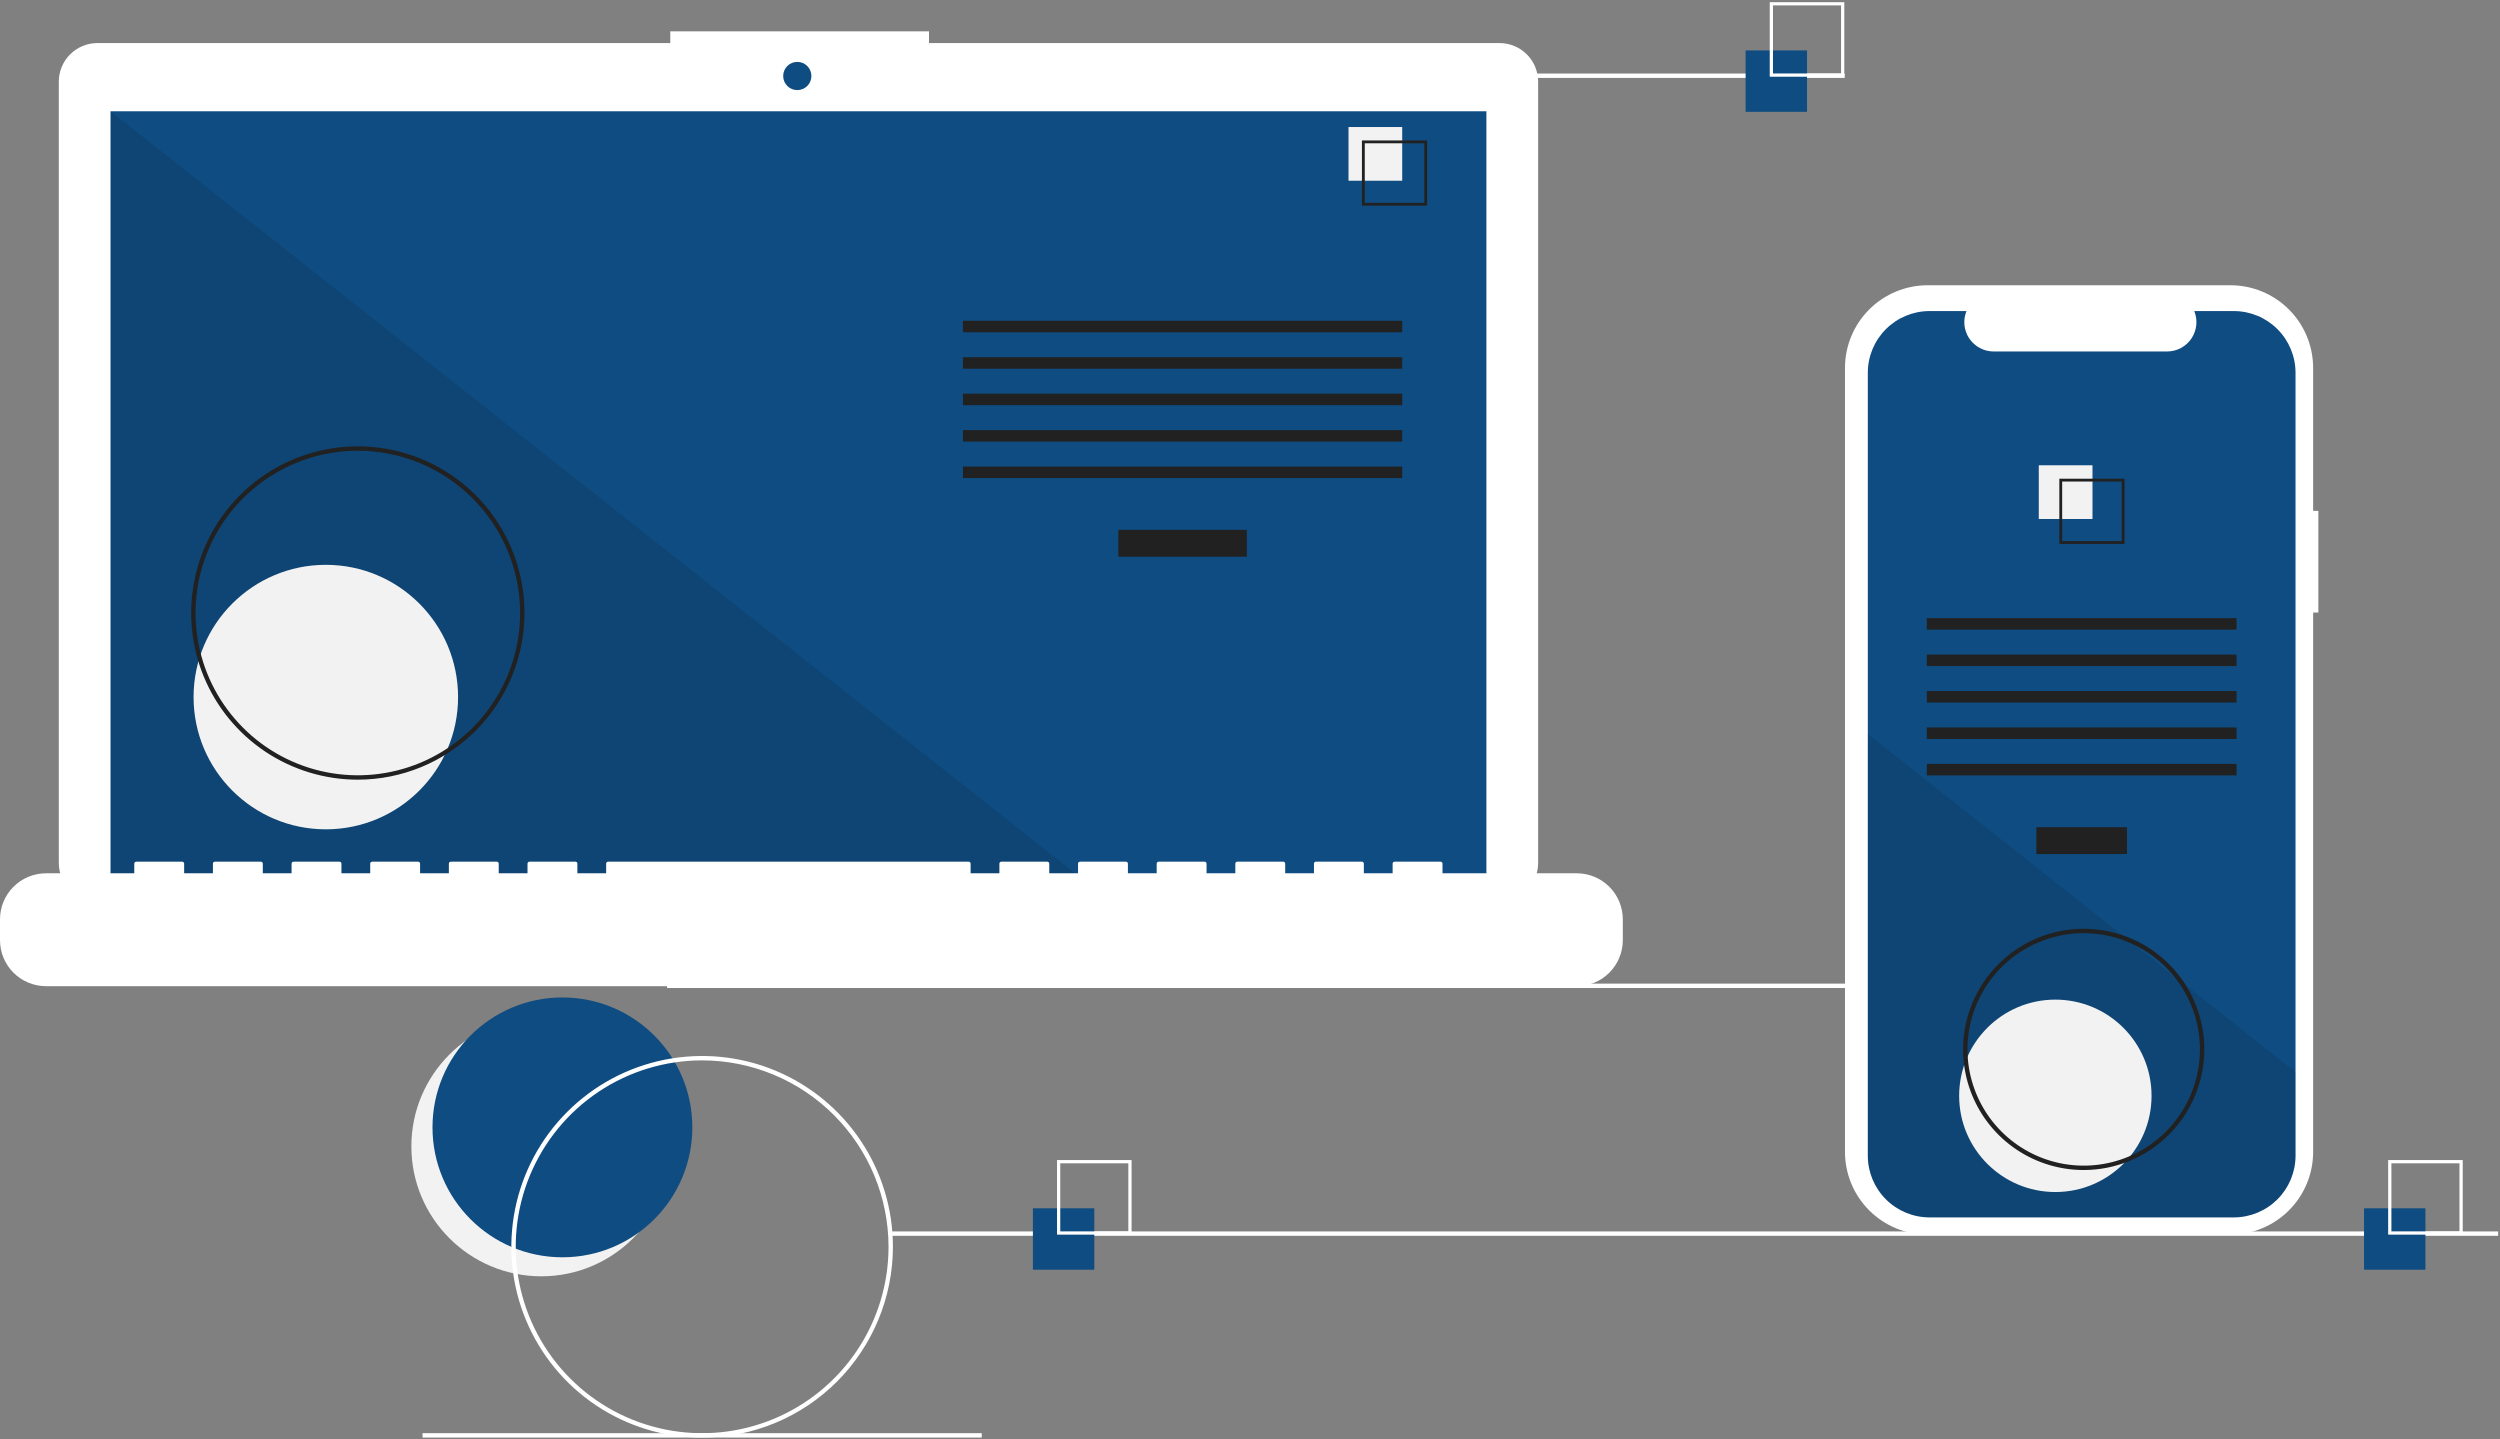 <svg width="945" height="544" viewBox="0 0 945 544" fill="none" xmlns="http://www.w3.org/2000/svg">
<rect x="0" y="0" width="945" height="544" fill="#808080" stroke="none"/>
<g clip-path="url(#clip0)">
<path d="M204.607 482.445C231.729 482.445 253.716 460.458 253.716 433.336C253.716 406.213 231.729 384.225 204.607 384.225C177.484 384.225 155.496 406.213 155.496 433.336C155.496 460.458 177.484 482.445 204.607 482.445Z" fill="#F2F2F2"/>
<path d="M212.592 475.258C239.714 475.258 261.701 453.271 261.701 426.148C261.701 399.026 239.714 377.039 212.592 377.039C185.47 377.039 163.483 399.026 163.483 426.148C163.483 453.271 185.47 475.258 212.592 475.258Z" fill="#0F4C81"/>
<path d="M859.759 371.81H252.142V373.468H859.759V371.81Z" fill="white"/>
<path d="M566.828 16.282H351.161V11.837H253.369V16.282H36.814C34.898 16.282 33.001 16.659 31.231 17.392C29.461 18.126 27.853 19.2 26.498 20.555C25.144 21.91 24.069 23.518 23.336 25.288C22.603 27.058 22.226 28.954 22.226 30.87V326.184C22.226 330.053 23.762 333.764 26.498 336.5C29.234 339.235 32.945 340.773 36.814 340.773H566.828C570.697 340.773 574.408 339.235 577.144 336.5C579.879 333.764 581.416 330.053 581.416 326.184V30.87C581.416 28.954 581.039 27.058 580.306 25.288C579.573 23.518 578.498 21.91 577.144 20.555C575.789 19.2 574.181 18.126 572.411 17.392C570.641 16.659 568.744 16.282 566.828 16.282Z" fill="white"/>
<path d="M561.858 42.063H41.784V335.438H561.858V42.063Z" fill="#0F4C81"/>
<path d="M301.376 34.062C304.322 34.062 306.71 31.674 306.71 28.728C306.71 25.782 304.322 23.394 301.376 23.394C298.43 23.394 296.042 25.782 296.042 28.728C296.042 31.674 298.43 34.062 301.376 34.062Z" fill="#0F4C81"/>
<path opacity="0.1" d="M413.126 335.439H41.784V42.063L413.126 335.439Z" fill="black"/>
<path d="M123.16 313.485C150.769 313.485 173.151 291.103 173.151 263.495C173.151 235.885 150.769 213.503 123.16 213.503C95.55 213.503 73.169 235.885 73.169 263.495C73.169 291.103 95.55 313.485 123.16 313.485Z" fill="#F2F2F2"/>
<path d="M471.305 200.283H422.724V210.433H471.305V200.283Z" fill="#212121"/>
<path d="M530.036 121.249H363.992V125.599H530.036V121.249Z" fill="#212121"/>
<path d="M530.036 135.025H363.992V139.376H530.036V135.025Z" fill="#212121"/>
<path d="M530.036 148.802H363.992V153.152H530.036V148.802Z" fill="#212121"/>
<path d="M530.036 162.578H363.992V166.929H530.036V162.578Z" fill="#212121"/>
<path d="M530.036 176.355H363.992V180.706H530.036V176.355Z" fill="#212121"/>
<path d="M530.036 48.015H509.734V68.317H530.036V48.015Z" fill="#F2F2F2"/>
<path d="M539.462 77.744H514.81V53.091H539.462V77.744ZM515.881 76.672H538.391V54.163H515.881V76.672Z" fill="#212121"/>
<path d="M596.019 330.105H545.263V326.447C545.263 326.353 545.244 326.258 545.208 326.171C545.171 326.083 545.118 326.002 545.051 325.935C544.983 325.868 544.904 325.814 544.816 325.778C544.728 325.741 544.633 325.723 544.538 325.723H527.136C527.041 325.723 526.947 325.741 526.858 325.778C526.77 325.814 526.691 325.868 526.624 325.935C526.556 326.002 526.503 326.083 526.466 326.171C526.43 326.258 526.411 326.353 526.411 326.447V330.105H515.535V326.447C515.535 326.353 515.516 326.258 515.479 326.171C515.443 326.083 515.39 326.002 515.323 325.935C515.255 325.868 515.175 325.814 515.087 325.778C514.999 325.741 514.905 325.723 514.809 325.723H497.407C497.312 325.723 497.218 325.741 497.13 325.778C497.042 325.814 496.962 325.868 496.895 325.935C496.828 326.002 496.774 326.083 496.738 326.171C496.701 326.258 496.683 326.353 496.683 326.447V330.105H485.806V326.447C485.806 326.353 485.787 326.258 485.751 326.171C485.715 326.083 485.661 326.002 485.594 325.935C485.527 325.868 485.446 325.814 485.359 325.778C485.271 325.741 485.176 325.723 485.081 325.723H467.679C467.584 325.723 467.49 325.741 467.402 325.778C467.314 325.814 467.234 325.868 467.166 325.935C467.099 326.002 467.045 326.083 467.009 326.171C466.973 326.258 466.954 326.353 466.954 326.447V330.105H456.078V326.447C456.078 326.353 456.059 326.258 456.023 326.171C455.986 326.083 455.933 326.002 455.865 325.935C455.798 325.868 455.718 325.814 455.63 325.778C455.542 325.741 455.448 325.723 455.352 325.723H437.951C437.856 325.723 437.761 325.741 437.673 325.778C437.586 325.814 437.505 325.868 437.438 325.935C437.371 326.002 437.317 326.083 437.28 326.171C437.244 326.258 437.226 326.353 437.226 326.447V330.105H426.349V326.447C426.349 326.353 426.331 326.258 426.294 326.171C426.258 326.083 426.204 326.002 426.137 325.935C426.07 325.868 425.989 325.814 425.902 325.778C425.814 325.741 425.719 325.723 425.625 325.723H408.223C408.127 325.723 408.033 325.741 407.945 325.778C407.857 325.814 407.777 325.868 407.709 325.935C407.642 326.002 407.588 326.083 407.553 326.171C407.516 326.258 407.497 326.353 407.497 326.447V330.105H396.621V326.447C396.621 326.353 396.602 326.258 396.566 326.171C396.529 326.083 396.476 326.002 396.408 325.935C396.341 325.868 396.262 325.814 396.173 325.778C396.085 325.741 395.991 325.723 395.896 325.723H378.494C378.399 325.723 378.304 325.741 378.216 325.778C378.128 325.814 378.048 325.868 377.981 325.935C377.914 326.002 377.861 326.083 377.824 326.171C377.788 326.258 377.769 326.353 377.769 326.447V330.105H366.892V326.447C366.892 326.353 366.874 326.258 366.837 326.171C366.801 326.083 366.747 326.002 366.68 325.935C366.613 325.868 366.533 325.814 366.444 325.778C366.357 325.741 366.263 325.723 366.168 325.723H229.851C229.756 325.723 229.662 325.741 229.574 325.778C229.486 325.814 229.406 325.868 229.339 325.935C229.272 326.002 229.218 326.083 229.182 326.171C229.145 326.258 229.127 326.353 229.127 326.447V330.105H218.25V326.447C218.25 326.353 218.231 326.258 218.195 326.171C218.159 326.083 218.105 326.002 218.038 325.935C217.971 325.868 217.89 325.814 217.803 325.778C217.715 325.741 217.62 325.723 217.525 325.723H200.123C200.028 325.723 199.934 325.741 199.846 325.778C199.758 325.814 199.678 325.868 199.611 325.935C199.543 326.002 199.489 326.083 199.453 326.171C199.417 326.258 199.398 326.353 199.398 326.447V330.105H188.522V326.447C188.522 326.353 188.503 326.258 188.467 326.171C188.43 326.083 188.377 326.002 188.309 325.935C188.242 325.868 188.162 325.814 188.074 325.778C187.986 325.741 187.892 325.723 187.796 325.723H170.395C170.3 325.723 170.205 325.741 170.117 325.778C170.03 325.814 169.949 325.868 169.882 325.935C169.815 326.002 169.761 326.083 169.724 326.171C169.688 326.258 169.67 326.353 169.67 326.447V330.105H158.793V326.447C158.793 326.353 158.775 326.258 158.738 326.171C158.702 326.083 158.648 326.002 158.581 325.935C158.514 325.868 158.433 325.814 158.346 325.778C158.258 325.741 158.163 325.723 158.069 325.723H140.667C140.571 325.723 140.477 325.741 140.389 325.778C140.301 325.814 140.221 325.868 140.153 325.935C140.086 326.002 140.032 326.083 139.997 326.171C139.96 326.258 139.941 326.353 139.941 326.447V330.105H129.065V326.447C129.065 326.353 129.046 326.258 129.01 326.171C128.973 326.083 128.92 326.002 128.852 325.935C128.785 325.868 128.706 325.814 128.617 325.778C128.529 325.741 128.435 325.723 128.34 325.723H110.938C110.843 325.723 110.748 325.741 110.66 325.778C110.572 325.814 110.492 325.868 110.425 325.935C110.358 326.002 110.305 326.083 110.268 326.171C110.232 326.258 110.213 326.353 110.213 326.447V330.105H99.337V326.447C99.337 326.353 99.318 326.258 99.281 326.171C99.245 326.083 99.192 326.002 99.124 325.935C99.057 325.868 98.977 325.814 98.889 325.778C98.801 325.741 98.707 325.723 98.612 325.723H81.209C81.114 325.723 81.02 325.741 80.932 325.778C80.844 325.814 80.764 325.868 80.697 325.935C80.629 326.002 80.576 326.083 80.54 326.171C80.503 326.258 80.484 326.353 80.484 326.447V330.105H69.608V326.447C69.608 326.353 69.589 326.258 69.553 326.171C69.516 326.083 69.463 326.002 69.396 325.935C69.328 325.868 69.248 325.814 69.16 325.778C69.073 325.741 68.978 325.723 68.883 325.723H51.481C51.386 325.723 51.291 325.741 51.203 325.778C51.115 325.814 51.036 325.868 50.968 325.935C50.901 326.002 50.847 326.083 50.811 326.171C50.775 326.258 50.756 326.353 50.756 326.447V330.105H17.402C12.787 330.105 8.36 331.938 5.097 335.202C1.833 338.465 4.397e-06 342.891 0 347.507V355.375C1.3191e-05 359.991 1.833 364.417 5.097 367.681C8.36 370.944 12.787 372.777 17.402 372.777H596.019C600.635 372.777 605.06 370.944 608.324 367.681C611.587 364.417 613.421 359.991 613.421 355.375V347.507C613.421 342.891 611.587 338.465 608.324 335.202C605.06 331.938 600.635 330.105 596.019 330.105Z" fill="white"/>
<path d="M135.26 294.718C122.8 294.718 110.62 291.023 100.26 284.1C89.899 277.178 81.825 267.338 77.056 255.827C72.288 244.315 71.04 231.648 73.471 219.427C75.902 207.206 81.902 195.981 90.713 187.17C99.523 178.359 110.749 172.359 122.97 169.928C135.191 167.497 147.858 168.745 159.369 173.513C170.882 178.281 180.721 186.357 187.643 196.717C194.566 207.077 198.26 219.258 198.26 231.718C198.242 248.42 191.598 264.434 179.787 276.244C167.977 288.055 151.964 294.698 135.26 294.718ZM135.26 170.375C123.129 170.375 111.268 173.973 101.181 180.713C91.093 187.453 83.231 197.034 78.588 208.243C73.945 219.452 72.73 231.786 75.097 243.685C77.464 255.584 83.306 266.514 91.886 275.093C100.464 283.672 111.394 289.514 123.294 291.881C135.192 294.248 147.526 293.033 158.735 288.39C169.944 283.747 179.524 275.885 186.265 265.797C193.005 255.71 196.602 243.85 196.602 231.718C196.584 215.454 190.116 199.862 178.616 188.363C167.116 176.863 151.524 170.394 135.26 170.375Z" fill="#212121"/>
<path d="M697.286 27.797H485.905V29.455H697.286V27.797Z" fill="white"/>
<path d="M944.312 465.481H336.694V467.139H944.312V465.481Z" fill="white"/>
<path d="M371.095 541.744H159.715V543.402H371.095V541.744Z" fill="white"/>
<path d="M413.645 456.741H390.434V479.951H413.645V456.741Z" fill="#0F4C81"/>
<path d="M427.737 466.688H399.553V438.504H427.737V466.688ZM400.778 465.463H426.512V439.729H400.778V465.463Z" fill="white"/>
<path d="M683.053 19.057H659.842V42.267H683.053V19.057Z" fill="#0F4C81"/>
<path d="M697.145 29.004H668.961V0.82H697.145V29.004ZM670.186 27.779H695.92V2.045H670.186V27.779Z" fill="white"/>
<path d="M916.816 456.741H893.605V479.951H916.816V456.741Z" fill="#0F4C81"/>
<path d="M930.908 466.688H902.724V438.504H930.908V466.688ZM903.95 465.463H929.681V439.729H903.95V465.463Z" fill="white"/>
<path d="M876.338 193.101H874.365V139.086C874.365 134.98 873.561 130.915 871.986 127.122C870.42 123.33 868.115 119.883 865.214 116.98C862.304 114.077 858.864 111.774 855.067 110.203C851.279 108.631 847.209 107.823 843.106 107.823H728.665C724.561 107.823 720.495 108.631 716.702 110.203C712.909 111.774 709.463 114.077 706.56 116.98C703.657 119.883 701.354 123.33 699.782 127.122C698.212 130.915 697.403 134.98 697.403 139.086V435.419C697.403 439.525 698.212 443.59 699.782 447.383C701.354 451.176 703.657 454.622 706.56 457.525C709.463 460.428 712.909 462.731 716.702 464.302C720.495 465.874 724.561 466.682 728.665 466.682H843.106C847.209 466.682 851.279 465.874 855.067 464.302C858.864 462.731 862.304 460.428 865.214 457.525C868.115 454.622 870.42 451.176 871.986 447.383C873.561 443.59 874.365 439.525 874.365 435.419V231.55H876.338V193.101Z" fill="white"/>
<path d="M867.709 140.923V436.824C867.709 443.016 865.255 448.955 860.878 453.334C856.493 457.713 850.558 460.174 844.365 460.175H729.375C723.183 460.174 717.245 457.713 712.867 453.334C708.489 448.955 706.031 443.016 706.032 436.824V140.923C706.032 134.732 708.492 128.795 712.87 124.418C717.247 120.04 723.184 117.58 729.375 117.58H743.326C742.64 119.264 742.378 121.091 742.564 122.9C742.75 124.709 743.377 126.445 744.392 127.954C745.407 129.463 746.777 130.7 748.383 131.555C749.987 132.41 751.778 132.857 753.597 132.857H819.158C820.977 132.857 822.768 132.41 824.373 131.555C825.979 130.7 827.349 129.463 828.364 127.954C829.378 126.445 830.008 124.709 830.191 122.9C830.381 121.091 830.116 119.264 829.428 117.58H844.365C850.558 117.58 856.493 120.04 860.87 124.418C865.247 128.795 867.709 134.732 867.709 140.923Z" fill="#0F4C81"/>
<path d="M803.998 312.685H769.744V322.836H803.998V312.685Z" fill="#212121"/>
<path d="M845.41 233.651H728.331V238.001H845.41V233.651Z" fill="#212121"/>
<path d="M845.41 247.427H728.331V251.777H845.41V247.427Z" fill="#212121"/>
<path d="M845.41 261.204H728.331V265.554H845.41V261.204Z" fill="#212121"/>
<path d="M845.41 274.98H728.331V279.331H845.41V274.98Z" fill="#212121"/>
<path d="M845.41 288.757H728.331V293.108H845.41V288.757Z" fill="#212121"/>
<path d="M790.961 175.876H770.659V196.178H790.961V175.876Z" fill="#F2F2F2"/>
<path d="M778.43 180.953V205.606H803.083V180.953H778.43ZM802.014 204.536H779.5V182.022H802.014V204.536Z" fill="#212121"/>
<path opacity="0.1" d="M867.709 405.224V436.824C867.709 443.016 865.255 448.954 860.878 453.334C856.493 457.713 850.558 460.174 844.365 460.175H729.375C723.183 460.174 717.245 457.713 712.867 453.334C708.489 448.954 706.031 443.016 706.032 436.824V277.492L802.911 354.028L804.569 355.338L822.59 369.571L824.273 370.906L867.709 405.224Z" fill="black"/>
<path d="M776.923 450.586C797.007 450.586 813.288 434.305 813.288 414.222C813.288 394.138 797.007 377.857 776.923 377.857C756.84 377.857 740.56 394.138 740.56 414.222C740.56 434.305 756.84 450.586 776.923 450.586Z" fill="#F2F2F2"/>
<path d="M265.405 543.402C251.141 543.402 237.198 539.172 225.339 531.248C213.479 523.323 204.235 512.06 198.777 498.881C193.318 485.704 191.89 471.203 194.672 457.214C197.455 443.224 204.324 430.374 214.41 420.288C224.496 410.202 237.346 403.334 251.335 400.551C265.325 397.768 279.826 399.196 293.004 404.654C306.182 410.113 317.445 419.356 325.369 431.216C333.294 443.076 337.523 457.02 337.523 471.283C337.502 490.404 329.897 508.734 316.377 522.255C302.857 535.775 284.525 543.38 265.405 543.402ZM265.405 400.823C251.469 400.823 237.847 404.955 226.26 412.697C214.672 420.44 205.641 431.444 200.308 444.319C194.975 457.195 193.58 471.361 196.299 485.03C199.017 498.697 205.728 511.253 215.582 521.106C225.436 530.961 237.991 537.671 251.659 540.39C265.327 543.109 279.495 541.713 292.369 536.381C305.244 531.047 316.248 522.017 323.991 510.43C331.733 498.842 335.865 485.219 335.865 471.283C335.845 452.602 328.414 434.693 315.205 421.483C301.995 408.274 284.086 400.843 265.405 400.823Z" fill="white"/>
<path d="M787.642 442.27C778.624 442.27 769.81 439.596 762.312 434.587C754.815 429.576 748.971 422.457 745.52 414.126C742.07 405.795 741.167 396.627 742.926 387.783C744.685 378.939 749.028 370.816 755.404 364.439C761.779 358.063 769.903 353.721 778.747 351.962C787.591 350.203 796.759 351.106 805.089 354.557C813.42 358.007 820.541 363.851 825.55 371.349C830.564 378.846 833.233 387.661 833.233 396.678C833.216 408.766 828.413 420.354 819.865 428.902C811.318 437.449 799.729 442.257 787.642 442.27ZM787.642 352.744C778.953 352.744 770.459 355.32 763.233 360.148C756.008 364.976 750.377 371.837 747.052 379.865C743.727 387.893 742.857 396.727 744.552 405.249C746.247 413.772 750.432 421.6 756.576 427.745C762.72 433.889 770.549 438.073 779.071 439.768C787.594 441.464 796.427 440.593 804.455 437.268C812.483 433.943 819.345 428.312 824.172 421.086C828.997 413.861 831.575 405.367 831.575 396.678C831.567 385.03 826.931 373.863 818.694 365.627C810.458 357.39 799.29 352.757 787.642 352.744Z" fill="#212121"/>
</g>
<defs>
<clipPath id="clip0">
<rect width="945" height="542.961" fill="white" transform="translate(0 0.82)"/>
</clipPath>
</defs>
</svg>
